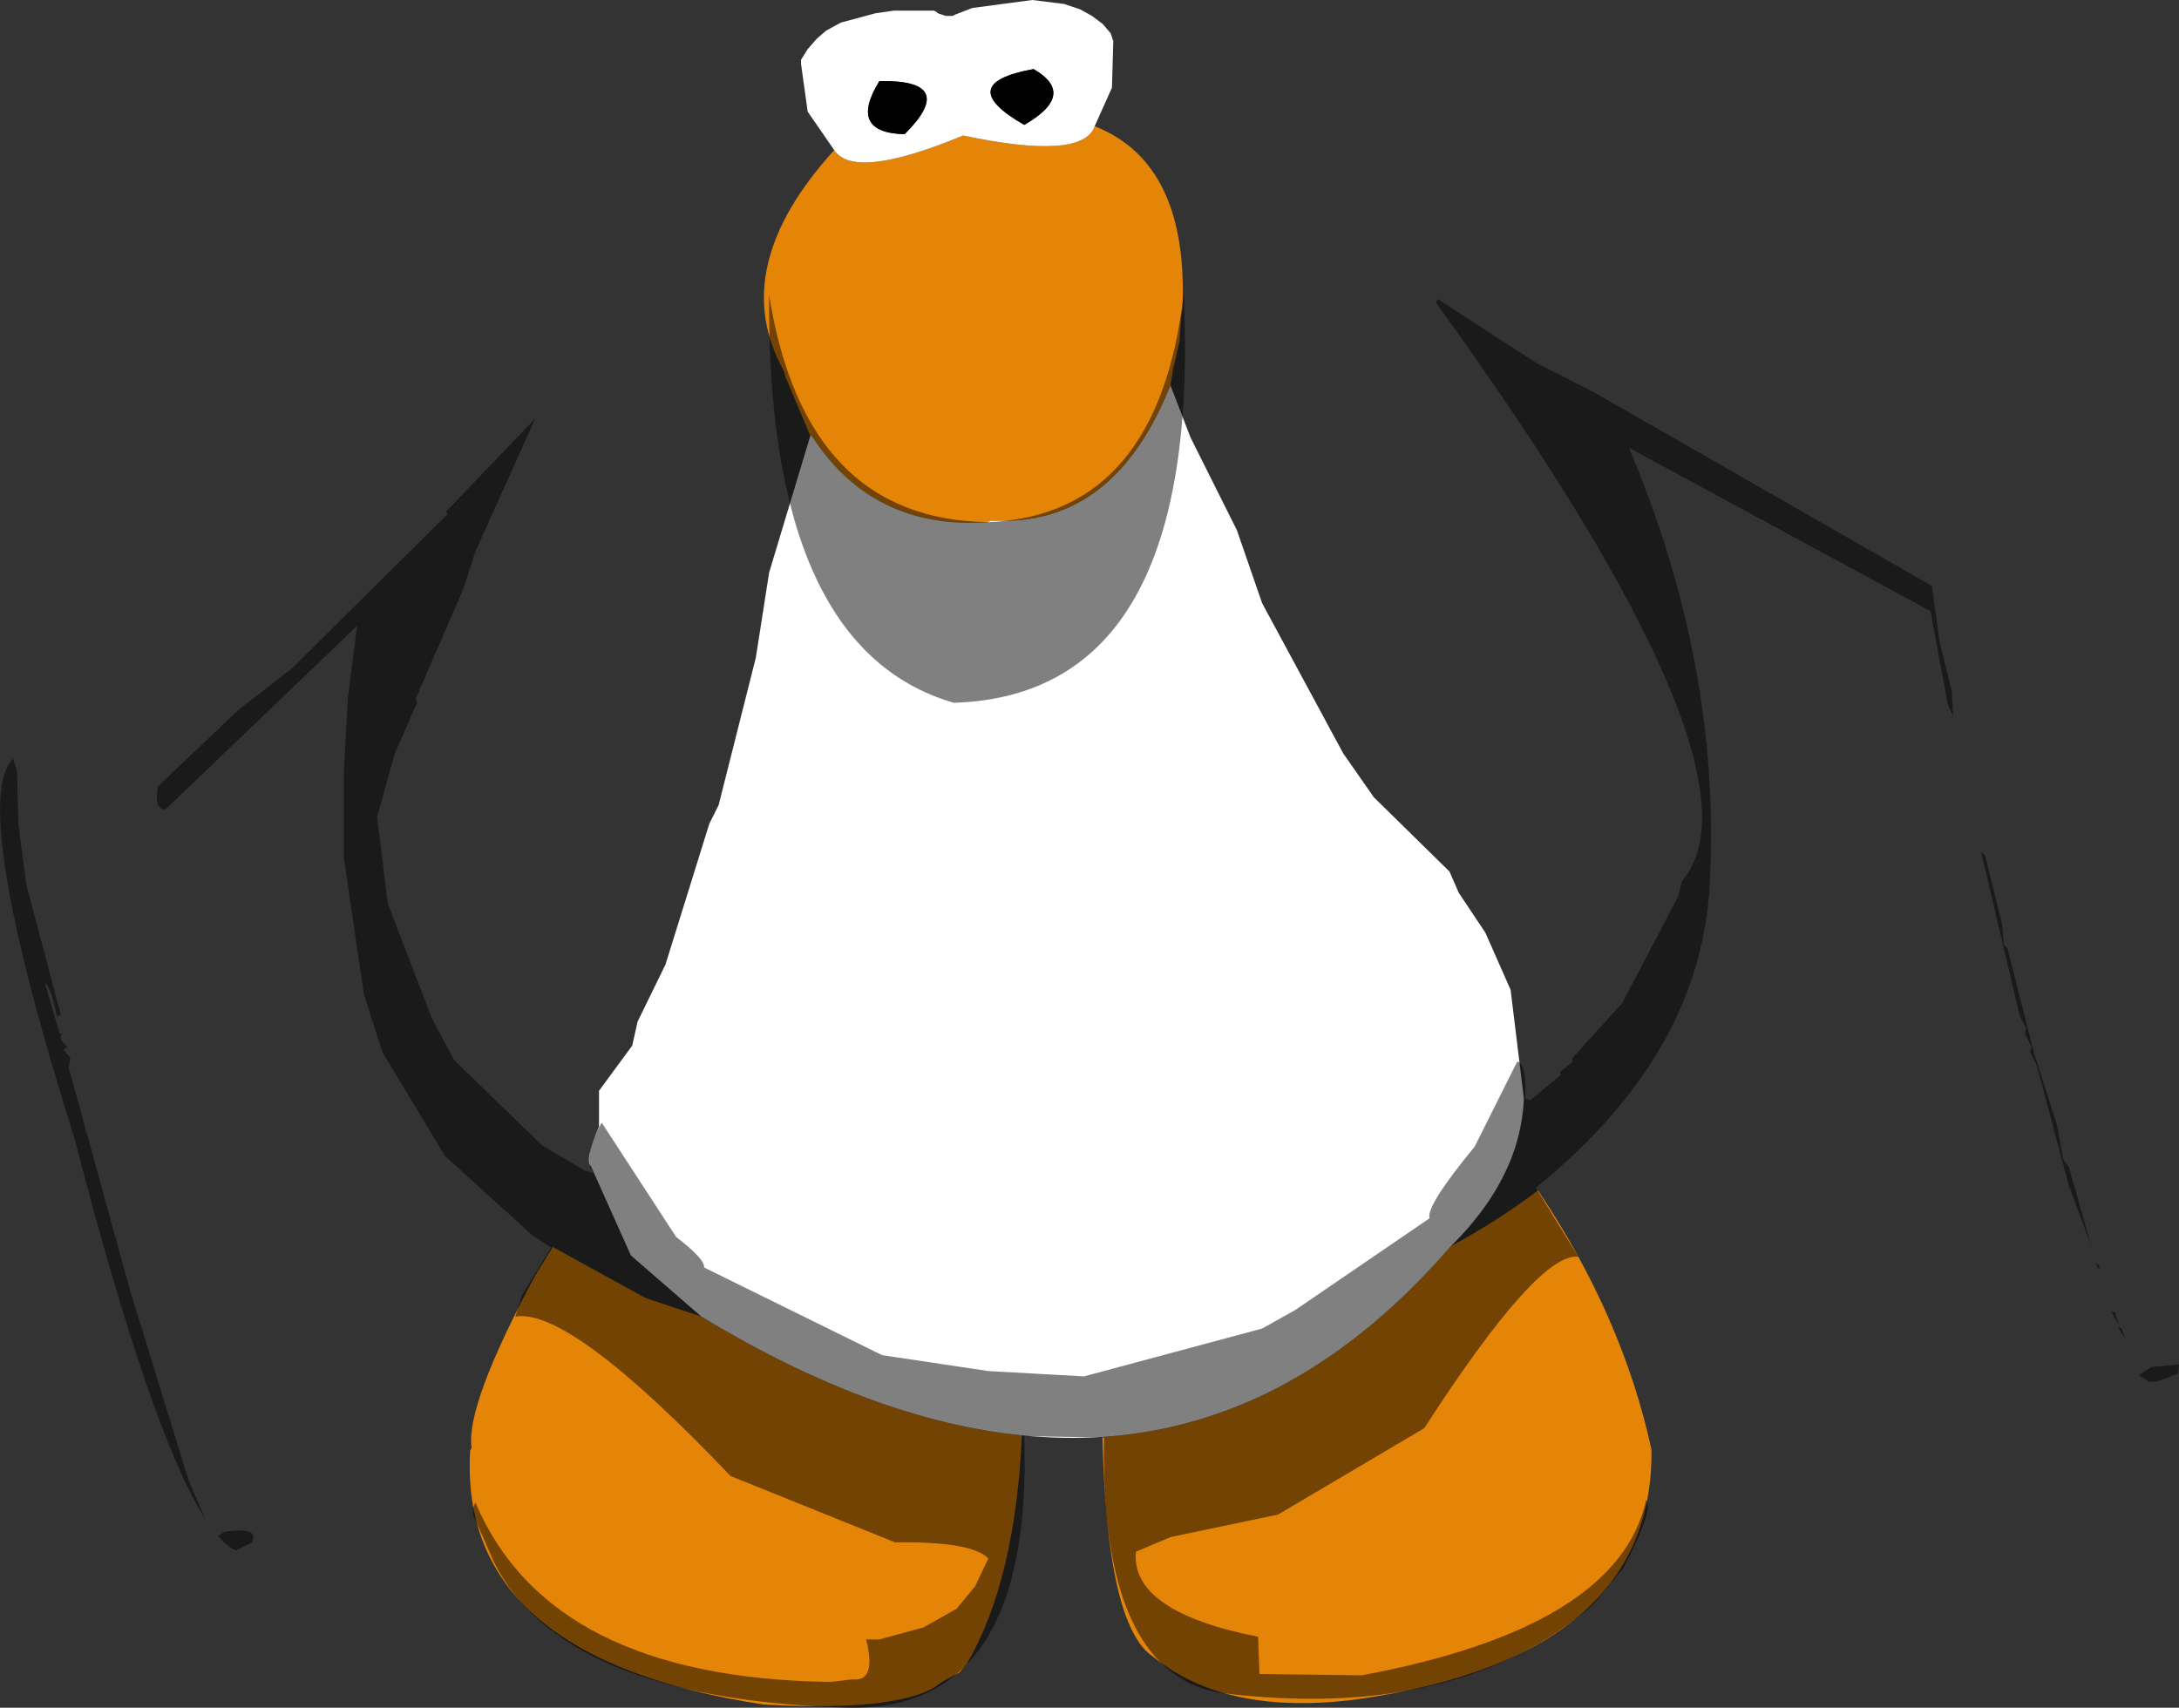 <?xml version="1.0" encoding="UTF-8" standalone="no"?>
<svg xmlns:ffdec="https://www.free-decompiler.com/flash" xmlns:xlink="http://www.w3.org/1999/xlink" ffdec:objectType="shape" height="321.35px" width="409.95px" xmlns="http://www.w3.org/2000/svg">
  <rect width="100%" height="100%" fill="#333333" stroke="none"/>
  <g transform="matrix(1.0, 0.0, 0.0, 1.0, 200.2, 118.75)">
    <path d="M5.75 -95.0 Q23.5 -88.0 22.25 -60.5 L22.0 -59.25 21.75 -54.75 20.75 -50.25 20.5 -49.5 20.5 -49.25 20.0 -46.25 Q9.75 -20.5 -11.75 -20.75 L-13.75 -20.75 -14.5 -20.5 Q-36.0 -19.0 -47.5 -36.75 L-47.75 -36.75 -52.5 -48.0 -52.5 -48.25 -52.75 -49.0 Q-63.5 -68.25 -43.25 -90.5 -39.5 -84.75 -19.0 -93.25 3.5 -88.5 5.75 -95.0 M72.75 115.75 Q81.75 110.9 89.15 105.25 105.05 128.95 110.5 154.0 111.0 193.0 55.25 201.0 30.5 204.25 16.75 193.0 8.05 187.3 7.2 151.65 43.85 149.2 72.75 115.75 M-7.95 151.35 Q-9.15 178.55 -18.25 194.25 L-19.75 196.0 -23.0 197.75 Q-29.75 203.5 -56.5 202.0 -114.0 193.25 -111.75 154.25 L-111.5 153.75 -111.5 153.5 Q-112.5 145.5 -99.5 121.25 L-96.2 115.9 -78.75 125.5 -68.25 129.0 Q-36.05 148.5 -7.95 151.35" fill="#e58508" fill-rule="evenodd" stroke="none"/>
    <path d="M-43.25 -90.5 L-48.25 -97.75 -49.5 -106.75 -49.5 -107.5 -48.25 -109.5 -46.5 -111.5 -44.75 -113.0 -42.0 -114.5 -35.5 -116.25 -32.0 -116.75 -24.5 -116.75 -24.0 -116.5 -23.75 -116.25 -22.25 -115.75 -21.0 -115.75 -20.5 -116.0 -17.25 -117.25 -6.0 -118.75 0.0 -118.0 3.0 -117.0 5.25 -115.75 7.25 -114.25 8.75 -112.5 9.25 -111.0 9.0 -102.25 5.75 -95.0 Q3.5 -88.5 -19.0 -93.25 -39.5 -84.75 -43.25 -90.5 M20.0 -46.25 L23.75 -36.5 32.5 -19.0 37.25 -5.25 52.5 23.0 58.25 31.25 72.5 45.25 74.25 49.25 79.25 56.75 84.0 67.5 86.5 88.0 Q86.25 93.4 84.4 98.5 81.05 107.6 72.75 115.75 43.85 149.2 7.2 151.65 -0.25 152.1 -7.95 151.35 -36.05 148.5 -68.25 129.0 L-81.5 117.5 -89.0 100.75 Q-90.25 99.5 -87.5 93.25 L-87.5 86.5 -81.25 78.0 -80.25 73.5 -75.0 62.75 -66.75 36.25 -65.0 32.75 -58.0 5.0 -55.5 -11.0 -47.75 -36.75 -47.5 -36.75 Q-36.0 -19.0 -14.5 -20.5 L-13.75 -20.75 -11.75 -20.75 Q9.75 -20.5 20.0 -46.25 M-34.75 -103.5 Q-40.75 -93.75 -30.0 -93.5 -19.75 -103.75 -34.75 -103.5 M-5.75 -105.75 Q-21.0 -103.0 -7.5 -95.25 2.5 -101.0 -5.75 -105.75" fill="#ffffff" fill-rule="evenodd" stroke="none"/>
    <path d="M-5.75 -105.75 Q2.5 -101.0 -7.5 -95.25 -21.0 -103.0 -5.75 -105.75 M-34.75 -103.5 Q-19.75 -103.75 -30.0 -93.5 -40.75 -93.75 -34.75 -103.5" fill="#000000" fill-rule="evenodd" stroke="none"/>
    <path d="M70.25 -62.5 L88.75 -50.5 100.0 -44.75 163.25 -8.5 164.75 2.25 167.0 11.25 167.25 16.0 166.25 13.75 163.0 -3.75 106.25 -34.5 Q123.5 6.25 121.5 46.75 120.25 79.25 88.75 104.75 L96.75 117.75 Q89.25 116.75 67.75 150.0 L40.25 166.25 20.0 170.5 13.5 173.25 Q12.5 184.5 36.5 189.25 L36.75 196.25 56.0 196.5 Q104.25 187.5 109.5 163.5 111.0 165.25 105.25 176.25 L99.75 183.0 Q74.0 205.5 29.0 199.75 6.75 195.5 7.5 151.75 L-7.5 151.5 Q-5.75 205.0 -43.0 202.5 -94.5 200.5 -107.25 175.25 L-110.75 167.25 Q-111.75 165.75 -110.75 164.0 -96.75 197.0 -44.0 197.75 L-39.75 197.25 Q-35.25 197.75 -37.25 189.75 L-34.75 189.75 -26.5 187.5 -20.25 184.0 -16.75 179.75 -14.25 174.5 Q-17.5 171.25 -31.75 171.5 L-62.75 159.0 Q-93.0 127.25 -103.25 129.0 L-102.0 125.0 -96.5 116.0 -100.0 113.75 -116.5 98.75 -128.25 79.25 -131.75 68.25 -135.5 42.75 -135.5 26.25 -134.75 12.5 -133.0 -1.0 -169.0 33.5 Q-171.25 33.75 -170.5 29.25 L-155.25 14.75 -145.25 7.0 -116.0 -22.0 -116.25 -22.5 -99.5 -40.0 -110.75 -15.0 -113.0 -8.0 -122.0 12.75 -121.75 13.5 -126.0 23.25 -129.25 35.0 -127.25 51.25 -119.0 72.75 -114.75 80.75 -98.25 96.75 -90.25 101.5 -88.5 102.0 Q-90.75 99.25 -87.0 92.5 L-73.0 114.0 Q-67.5 118.25 -67.75 119.75 L-34.25 136.25 -14.25 139.25 3.75 140.25 37.25 131.25 43.5 127.75 68.75 110.5 Q68.0 108.25 77.25 97.0 L85.25 81.0 Q87.0 81.25 86.75 88.0 L87.75 88.25 93.5 83.5 93.25 83.0 95.75 81.0 95.5 80.5 105.0 70.0 115.5 50.0 116.25 47.0 Q133.75 26.5 70.0 -61.75 L70.25 -62.5 M173.25 42.25 L176.5 55.25 176.75 59.0 177.5 59.75 182.5 79.5 186.75 92.75 188.0 99.5 189.0 100.75 193.25 115.75 189.0 104.25 183.0 81.75 181.75 79.25 182.0 78.25 180.75 75.75 181.0 74.75 179.75 72.25 172.5 41.5 173.25 42.25 M205.5 141.25 L204.0 141.25 202.25 140.0 204.5 138.5 209.75 138.0 209.5 139.75 205.5 141.25 M194.75 119.25 L194.75 120.25 194.0 119.0 194.75 119.25 M197.75 128.25 L198.5 130.75 197.0 128.0 197.75 128.25 M198.25 131.0 L199.0 131.25 199.5 133.0 198.25 131.0 M-14.0 -20.5 Q17.75 -22.0 22.5 -63.5 26.0 12.0 -20.75 13.5 -56.0 3.25 -55.5 -63.25 -48.75 -20.75 -14.0 -20.5 M-159.2 170.3 L-158.0 169.5 Q-153.0 168.75 -152.5 170.25 L-152.75 171.5 -155.75 173.0 Q-157.4 172.35 -159.2 170.3 M-195.25 47.75 L-188.75 72.25 -189.5 72.5 Q-190.75 66.5 -191.75 66.25 L-189.0 75.75 -188.25 75.75 Q-189.75 76.25 -187.5 78.25 L-188.25 78.75 -187.0 80.25 -187.25 82.25 -175.75 124.0 -164.75 159.75 -161.6 167.05 Q-171.75 151.2 -186.25 95.25 -206.0 32.5 -197.75 24.0 L-197.0 26.25 -196.75 36.25 -195.25 47.75" fill="#000000" fill-opacity="0.498" fill-rule="evenodd" stroke="none"/>
  </g>
</svg>
